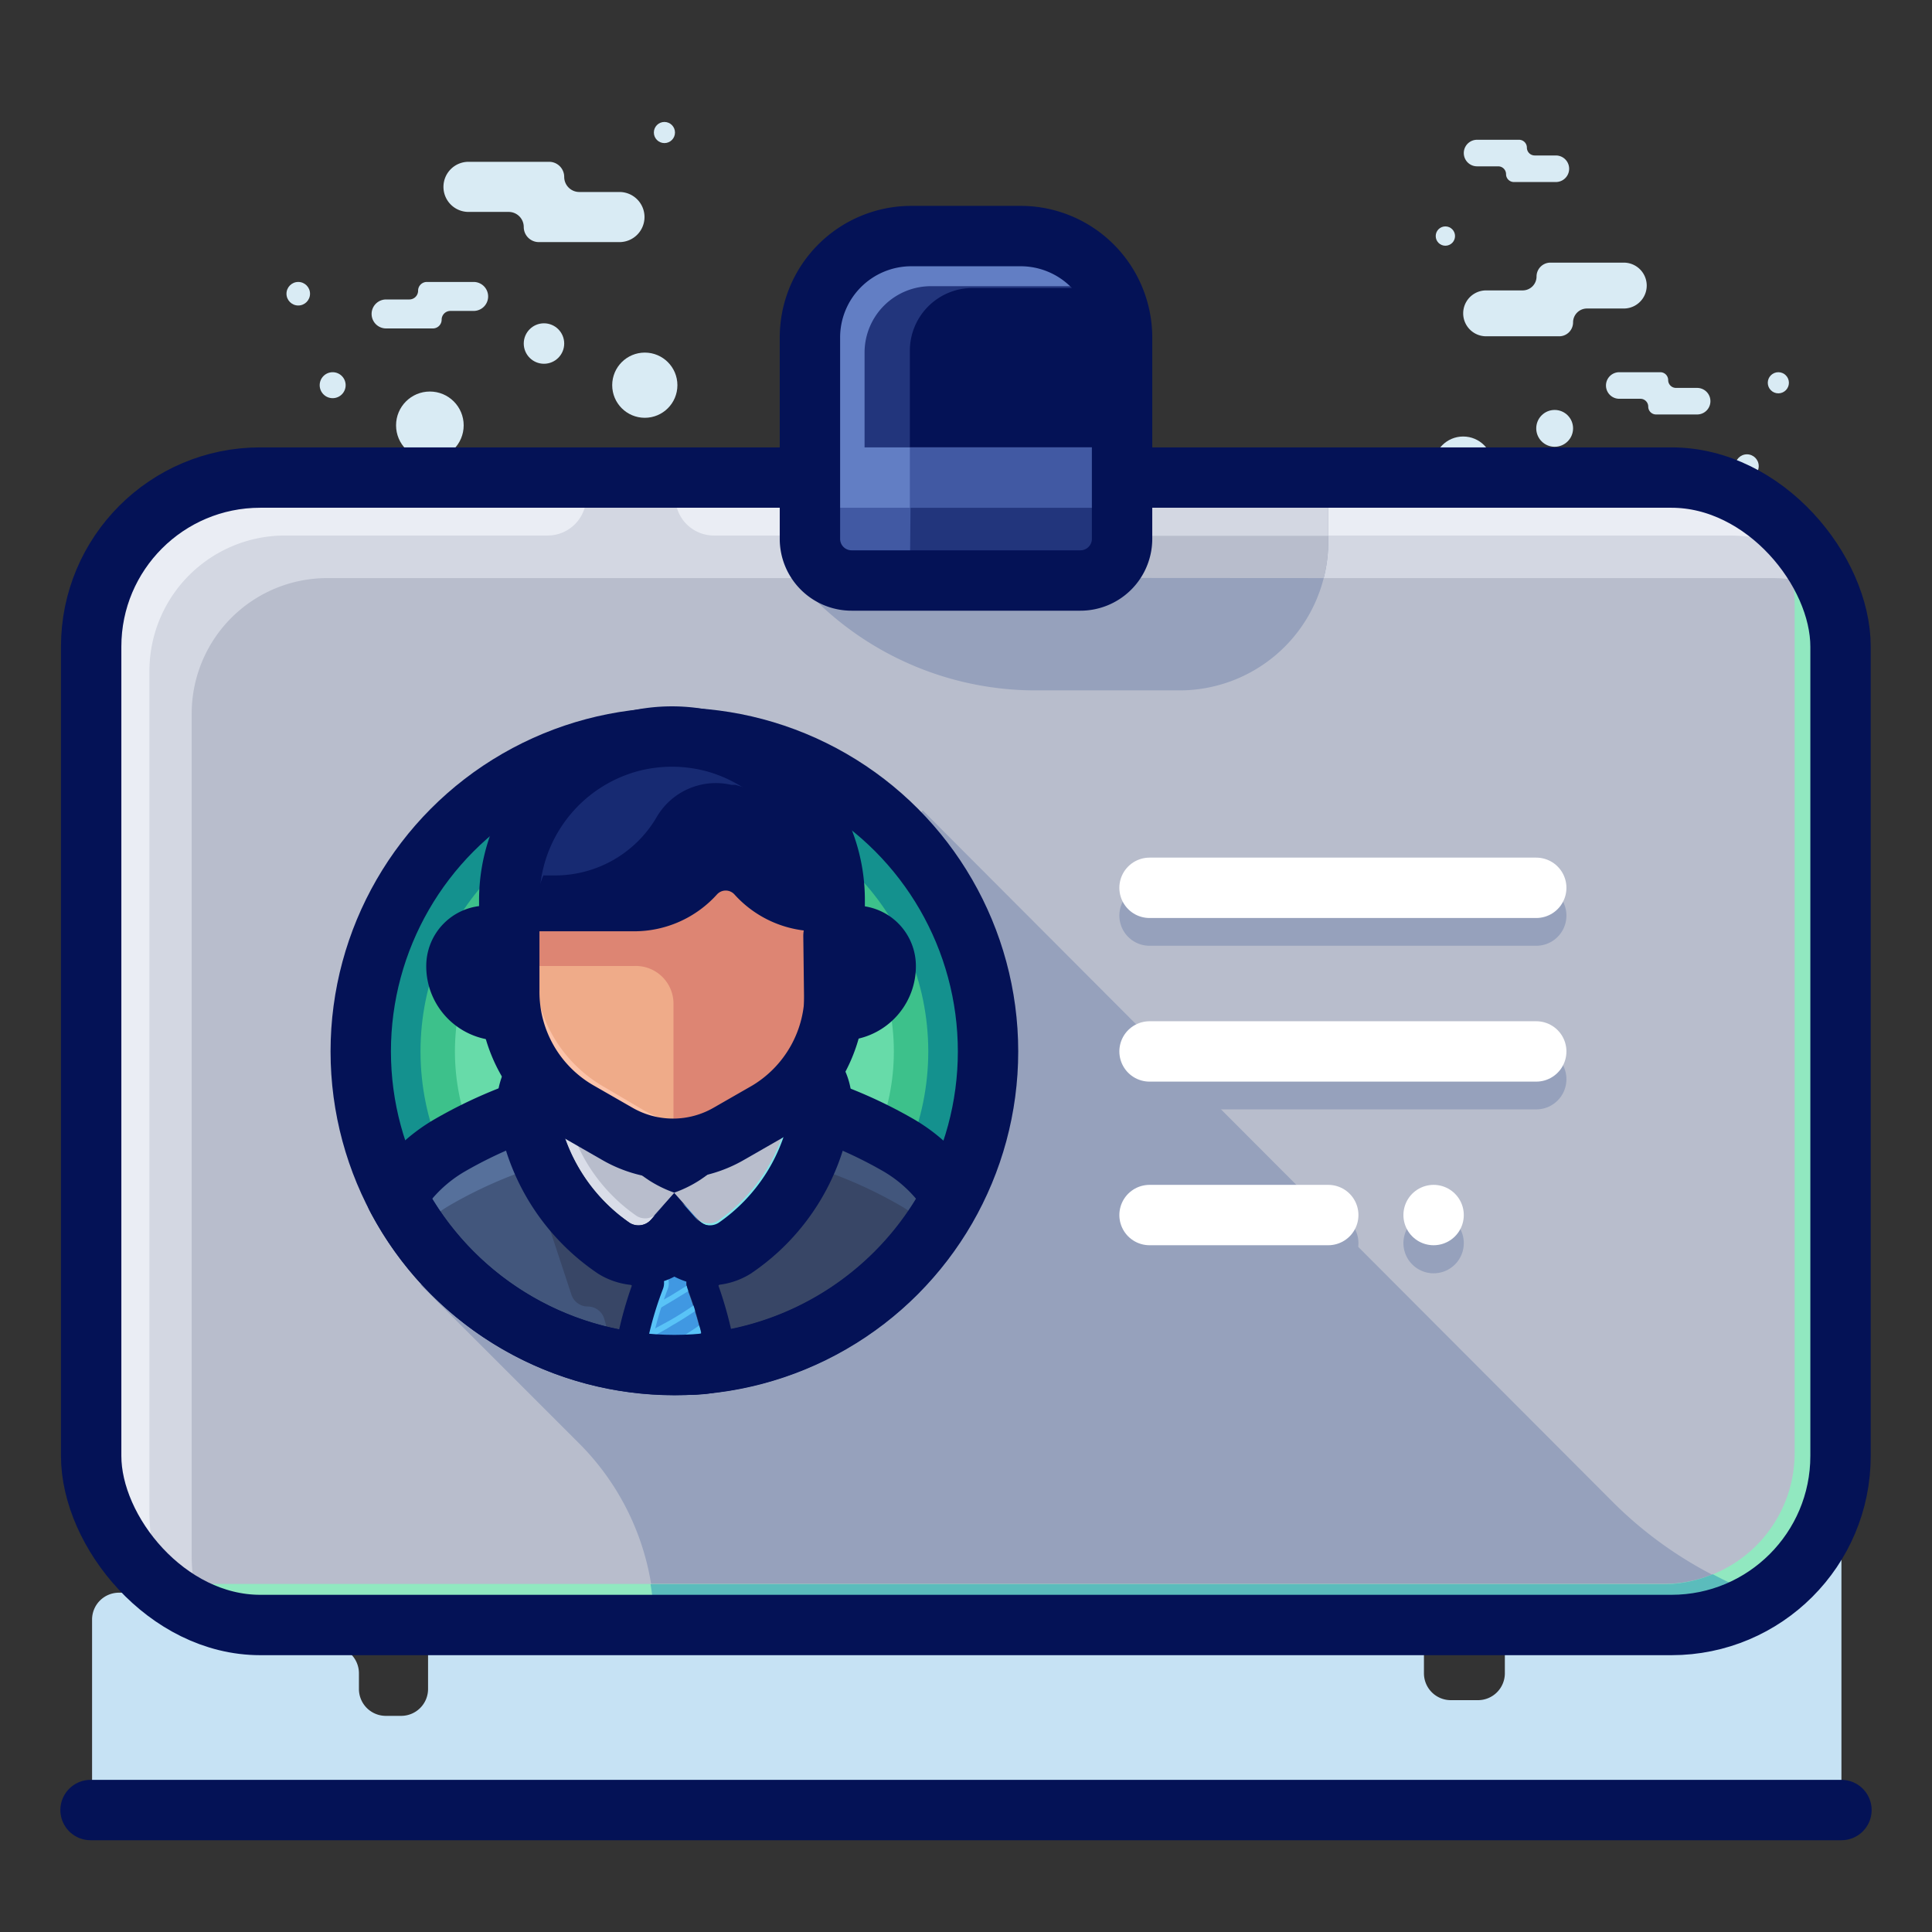<svg id="Layer_1" data-name="Layer 1" xmlns="http://www.w3.org/2000/svg" viewBox="0 0 64 64"><rect x="0" y="0" width="64" height="64" fill="#333333" stroke="none"/><defs><style>.cls-1{fill:#d9ebf4;}.cls-2{fill:#c6e2f4;}.cls-27,.cls-3,.cls-6{fill:none;stroke-linecap:round;stroke-width:2px;}.cls-3{stroke:#041256;}.cls-27,.cls-3{stroke-linejoin:round;}.cls-4{fill:#b8bdcc;}.cls-5{fill:#96a1bc;}.cls-6{stroke:#96a1bc;stroke-miterlimit:10;}.cls-7{fill:#91e8c0;}.cls-8{fill:#5bbcbc;}.cls-9{fill:#d3d7e2;}.cls-10{fill:#eaedf4;}.cls-11{fill:#14918e;}.cls-12{fill:#3dc18b;}.cls-13{fill:#67dba9;}.cls-14{fill:#42567c;}.cls-15{fill:#56709b;}.cls-16{fill:#384666;}.cls-17{fill:#4098e2;}.cls-18{fill:#59c3f7;}.cls-19{fill:#041256;}.cls-20{fill:#a7aec1;}.cls-21{fill:#d9dde8;}.cls-22{fill:#83e7ea;}.cls-23{fill:#efab89;}.cls-24{fill:#fcc3a9;}.cls-25{fill:#dd8573;}.cls-26{fill:#172a72;}.cls-27{stroke:#fff;}.cls-28{fill:#22357c;}.cls-29{fill:#627ec4;}.cls-30{fill:#4159a3;}</style></defs><title>id, identification, card, business, employee</title><path class="cls-1" d="M51.66,11.14H49.23a.76.76,0,0,1,0-1.52h1.21a.46.46,0,0,0,.46-.46.46.46,0,0,1,.46-.46h2.43a.76.76,0,1,1,0,1.52H52.57a.46.46,0,0,0-.46.46A.46.46,0,0,1,51.66,11.14Z"/><path class="cls-1" d="M53.63,12.33H55a.26.26,0,0,1,.26.26.26.26,0,0,0,.26.26h.7a.44.44,0,0,1,0,.88H54.86a.26.26,0,0,1-.26-.26.26.26,0,0,0-.26-.26h-.7a.44.44,0,1,1,0-.88Z"/><path class="cls-1" d="M48.91,4.63h1.41a.26.26,0,0,1,.26.26.26.26,0,0,0,.26.26h.7a.44.44,0,0,1,0,.88H50.15a.26.26,0,0,1-.26-.26.26.26,0,0,0-.26-.26h-.7a.44.44,0,0,1,0-.88Z"/><circle class="cls-1" cx="51.51" cy="19.24" r="0.63"/><circle class="cls-1" cx="51.5" cy="14.19" r="0.61"/><circle class="cls-1" cx="48.47" cy="15.44" r="0.98"/><circle class="cls-1" cx="47.88" cy="7.82" r="0.32"/><circle class="cls-1" cx="57.87" cy="15.44" r="0.39"/><circle class="cls-1" cx="54.95" cy="16.65" r="1.02"/><circle class="cls-1" cx="58.91" cy="12.68" r="0.35"/><path class="cls-1" d="M18.69,5.86h0a.5.5,0,0,0-.5-.5H15.52a.83.83,0,0,0-.83.83h0a.83.83,0,0,0,.83.83h1.33a.5.5,0,0,1,.5.5h0a.5.5,0,0,0,.5.5h2.67a.83.83,0,0,0,.83-.83h0a.83.83,0,0,0-.83-.83H19.19A.5.5,0,0,1,18.69,5.86Z"/><path class="cls-1" d="M13.85,9.63h0a.29.29,0,0,1,.29-.29h1.55a.48.48,0,0,1,.48.48h0a.48.48,0,0,1-.48.48h-.77a.29.29,0,0,0-.29.29h0a.29.29,0,0,1-.29.29H12.79a.48.48,0,0,1-.48-.48h0a.48.48,0,0,1,.48-.48h.77A.29.29,0,0,0,13.85,9.63Z"/><circle class="cls-1" cx="17.15" cy="17.54" r="0.7"/><circle class="cls-1" cx="18.02" cy="11.38" r="0.67"/><circle class="cls-1" cx="21.36" cy="12.76" r="1.08"/><circle class="cls-1" cx="22.01" cy="4.39" r="0.35"/><circle class="cls-1" cx="11.02" cy="12.76" r="0.43"/><circle class="cls-1" cx="14.24" cy="14.09" r="1.12"/><circle class="cls-1" cx="9.88" cy="9.73" r="0.39"/><path class="cls-2" d="M61,60V32.68a.89.89,0,0,0-.89-.89h-.93a.89.89,0,0,0-.89.89V35a.89.89,0,0,1-.89.89h-3a.89.89,0,0,0-.89.89V47.11a.89.89,0,0,1-.89.89H50.74a.89.89,0,0,0-.89.89v6.54a.89.89,0,0,1-.89.89h-.9a.89.89,0,0,1-.89-.89V54.3a.89.89,0,0,0-.89-.89h-.81a.89.89,0,0,1-.89-.89V51a.89.89,0,0,0-.89-.89H38.9A.89.89,0,0,1,38,49.2v-.91a.89.89,0,0,0-.89-.89H21.71a.89.89,0,0,0-.63.26l-4.14,4.14a.89.89,0,0,1-.63.26H15.07a.89.89,0,0,0-.89.89v3a.89.89,0,0,1-.89.89h-.51a.89.89,0,0,1-.89-.89v-.52a.89.89,0,0,0-.89-.89h-.65a.89.89,0,0,1-.89-.89.89.89,0,0,0-.89-.89H3.94a.89.89,0,0,0-.89.89V60Z"/><line class="cls-3" x1="61" y1="59.96" x2="3" y2="59.96"/><rect class="cls-4" x="3.02" y="15.82" width="57.95" height="38.01" rx="5.6" ry="5.6"/><path class="cls-5" d="M55.37,53.84a5.57,5.57,0,0,0,3.08-.93h0a13.34,13.34,0,0,1-5-3.13L30.57,26.85,13.93,42.56l5.25,5.25a8.52,8.52,0,0,1,2.5,6h33.7Z"/><line class="cls-6" x1="38.08" y1="30.33" x2="50.89" y2="30.33"/><line class="cls-6" x1="38.08" y1="35.75" x2="50.89" y2="35.75"/><line class="cls-6" x1="38.08" y1="41.18" x2="44" y2="41.18"/><line class="cls-6" x1="47.49" y1="41.18" x2="47.49" y2="41.18"/><path class="cls-7" d="M58.28,16.64a5.57,5.57,0,0,1,1.17,3.42V48.13a4.34,4.34,0,0,1-4.34,4.34H7.1a5.57,5.57,0,0,1-2.91-.82,5.59,5.59,0,0,0,4.43,2.18H55.37a5.6,5.6,0,0,0,5.6-5.6V21.43A5.59,5.59,0,0,0,58.28,16.64Z"/><path class="cls-8" d="M56.3,53.75a5.56,5.56,0,0,0,.7-.16h0a5.57,5.57,0,0,0,.7-.27l.11-.05a5.63,5.63,0,0,0,.64-.36,13.32,13.32,0,0,1-1.71-.76,4.32,4.32,0,0,1-1.64.33H21.55a8.51,8.51,0,0,1,.12,1.36h33.7a5.59,5.59,0,0,0,.75-.06Z"/><path class="cls-9" d="M6.35,51.56V23.64a4.49,4.49,0,0,1,4.49-4.49H58.7a5.58,5.58,0,0,1,1.93.35,5.6,5.6,0,0,0-5.25-3.67H8.63A5.6,5.6,0,0,0,3,21.43V48.23A5.6,5.6,0,0,0,6.7,53.49,5.58,5.58,0,0,1,6.35,51.56Z"/><path class="cls-10" d="M19.42,15.82H8.63A5.6,5.6,0,0,0,3,21.43V48.23A5.58,5.58,0,0,0,5.76,53a5.54,5.54,0,0,1-.81-2.87V22.23a4.49,4.49,0,0,1,4.49-4.49h8.7a1.28,1.28,0,0,0,1.28-1.28Z"/><path class="cls-10" d="M55.37,15.82h-33v.64a1.28,1.28,0,0,0,1.28,1.28H57.29a5.54,5.54,0,0,1,2.87.81A5.58,5.58,0,0,0,55.37,15.82Z"/><path class="cls-5" d="M37,15.82,27,19.87a10.4,10.4,0,0,0,7.35,3h4.77A4.93,4.93,0,0,0,44,18V15.82Z"/><path class="cls-4" d="M43.85,19.15A4.9,4.9,0,0,0,44,18V15.82H37l-8.29,3.32Z"/><polygon class="cls-9" points="44 17.75 44 15.82 37.04 15.82 32.25 17.75 44 17.75"/><circle class="cls-11" cx="22.34" cy="34.83" r="10.39"/><circle class="cls-12" cx="22.34" cy="34.83" r="8.41"/><circle class="cls-13" cx="22.34" cy="34.83" r="7.27"/><path class="cls-14" d="M29.77,37.94a14.87,14.87,0,0,0-14.87,0,5.15,5.15,0,0,0-1.77,1.7,10.38,10.38,0,0,0,18.4,0A5.15,5.15,0,0,0,29.77,37.94Z"/><path class="cls-15" d="M14.91,39.92a14.87,14.87,0,0,1,14.87,0,5,5,0,0,1,1.08.85,10.41,10.41,0,0,0,.69-1.12,5.15,5.15,0,0,0-1.77-1.7,14.87,14.87,0,0,0-14.87,0,5.15,5.15,0,0,0-1.77,1.7,10.4,10.4,0,0,0,.69,1.12A5,5,0,0,1,14.91,39.92Z"/><path class="cls-16" d="M29.77,37.94a14.86,14.86,0,0,0-9.59-1.83l-2.9,1.78,1.65,5a.57.57,0,0,0,.54.39.57.57,0,0,1,.55.42l.18.63h-2a10.38,10.38,0,0,0,13.33-4.71A5.15,5.15,0,0,0,29.77,37.94Z"/><path class="cls-14" d="M28.44,37.27l-.77-.32-.32-.12q-.45-.16-.91-.29l-.17-.05c-.38-.1-.77-.2-1.16-.27h0c-.37-.07-.74-.12-1.11-.16l-.18,0c-.35,0-.71-.06-1.06-.07h-.1a14.93,14.93,0,0,0-2.42.15h0l-2.9,1.78.27.82a14.87,14.87,0,0,1,12.22,1.2,5,5,0,0,1,1.08.85h0a10.4,10.4,0,0,0,.69-1.12,5.15,5.15,0,0,0-1.77-1.7c-.34-.19-.68-.37-1-.53Z"/><path class="cls-3" d="M29.77,37.94a14.87,14.87,0,0,0-14.87,0,5.15,5.15,0,0,0-1.77,1.7,10.38,10.38,0,0,0,18.4,0A5.15,5.15,0,0,0,29.77,37.94Z"/><path class="cls-17" d="M21.26,45.22h2.16a11.43,11.43,0,0,0-.65-2.51.54.54,0,0,1,.12-.58,1.5,1.5,0,0,0,.39-1,1.52,1.52,0,0,0-.95-1.41,1.52,1.52,0,0,0-.95,1.41,1.5,1.5,0,0,0,.39,1,.54.54,0,0,1,.12.58A11.43,11.43,0,0,0,21.26,45.22Z"/><path class="cls-18" d="M22,42.13a1.51,1.51,0,0,1,.43-2.36l-.13-.06a1.52,1.52,0,0,0-.95,1.41,1.5,1.5,0,0,0,.39,1,.54.54,0,0,1,.12.58,11.43,11.43,0,0,0-.65,2.51h.26a11.43,11.43,0,0,1,.65-2.51A.54.54,0,0,0,22,42.13Z"/><path class="cls-18" d="M22.16,42.11l-.28.16a.55.55,0,0,1,.06.2l.33-.18c.34-.19.64-.39.91-.58a1.48,1.48,0,0,0,.1-.32A12.31,12.31,0,0,1,22.16,42.11Z"/><path class="cls-18" d="M22.26,43.1l.54-.33,0-.06a.49.49,0,0,1,0-.15l-.58.36-.41.23-.09.27Z"/><path class="cls-18" d="M22.26,43.91c.28-.16.53-.32.77-.48L23,43.23c-.24.16-.51.34-.81.51l-.68.37-.06.26C21.68,44.23,22,44.08,22.26,43.91Z"/><path class="cls-18" d="M23.16,43.91c-.29.2-.63.42-1,.64s-.59.33-.86.46l0,.21h.07c.29-.14.6-.3.93-.49s.67-.41.95-.6Z"/><path class="cls-18" d="M22.79,45.22l.56-.38,0-.22c-.25.19-.56.4-.91.61Z"/><path class="cls-19" d="M22.34,39.71a1.52,1.52,0,0,1,.95,1.41,1.5,1.5,0,0,1-.39,1,.54.54,0,0,0-.12.58,11.34,11.34,0,0,1,.64,2.46c-.34,0-.68.05-1,.05h-.1c-.34,0-.68,0-1-.05a11.34,11.34,0,0,1,.64-2.46.54.54,0,0,0-.12-.58,1.5,1.5,0,0,1-.39-1,1.52,1.52,0,0,1,.95-1.41m0-1a1,1,0,0,0-.38.07,2.51,2.51,0,0,0-1.09,3.81,13,13,0,0,0-.6,2.41,1,1,0,0,0,.89,1.15c.35,0,.73.06,1.12.06h.11c.39,0,.77,0,1.12-.06A1,1,0,0,0,24.4,45a13,13,0,0,0-.6-2.41,2.51,2.51,0,0,0-1.09-3.81,1,1,0,0,0-.38-.07Z"/><path class="cls-19" d="M19.67,36a4,4,0,0,0,2.67,3.51A4,4,0,0,0,25,36,12.84,12.84,0,0,0,19.67,36Z"/><ellipse class="cls-19" cx="22.34" cy="36.26" rx="3.31" ry="1.48"/><path class="cls-20" d="M22.34,34.47c-1.83,0-3.31.66-3.31,1.48l.65.12c0-.65,1.2-1.18,2.66-1.18S25,35.42,25,36.07l.64-.12C25.65,35.14,24.17,34.47,22.34,34.47Z"/><path class="cls-4" d="M19.67,36v-.49a.23.23,0,0,0-.4-.15l-.65.75a.63.63,0,0,0-.15.53,5.71,5.71,0,0,0,2.4,3.84.55.55,0,0,0,.7-.1l.77-.87A4,4,0,0,1,19.67,36Z"/><path class="cls-21" d="M21.09,40.28a5.71,5.71,0,0,1-2.4-3.84.63.63,0,0,1,.15-.53l.5-.58-.08.06-.65.75a.63.63,0,0,0-.15.53,5.71,5.71,0,0,0,2.4,3.84.55.55,0,0,0,.7-.1l.14-.16A.54.54,0,0,1,21.09,40.28Z"/><path class="cls-4" d="M25,36v-.49a.23.23,0,0,1,.4-.15l.65.75a.63.63,0,0,1,.15.53,5.71,5.71,0,0,1-2.4,3.84.55.55,0,0,1-.7-.1l-.77-.87A4,4,0,0,0,25,36Z"/><path class="cls-22" d="M26.06,36.14l-.65-.75,0,0,.61.69a.63.63,0,0,1,.15.53,5.71,5.71,0,0,1-2.4,3.84.54.54,0,0,1-.66-.08l.06.06a.55.55,0,0,0,.7.1,5.71,5.71,0,0,0,2.4-3.84A.63.63,0,0,0,26.06,36.14Z"/><path class="cls-19" d="M22.34,34.47a4.45,4.45,0,0,1,3.06.92h0l.65.75a.63.63,0,0,1,.15.53,5.71,5.71,0,0,1-2.4,3.84.54.54,0,0,1-.29.08.55.55,0,0,1-.41-.18l-.77-.87-.77.87a.55.55,0,0,1-.41.18.54.54,0,0,1-.29-.08,5.71,5.71,0,0,1-2.4-3.84.63.63,0,0,1,.15-.53l.65-.75h0a4.45,4.45,0,0,1,3.06-.92m0-2A6.33,6.33,0,0,0,17.87,34l-.12.12-.64.73A2.62,2.62,0,0,0,16.5,37a7.7,7.7,0,0,0,3.31,5.19,2.55,2.55,0,0,0,2.53.1,2.55,2.55,0,0,0,2.53-.1A7.7,7.7,0,0,0,28.18,37a2.62,2.62,0,0,0-.61-2.19l-.65-.75-.09-.1a6.27,6.27,0,0,0-4.48-1.51Z"/><circle class="cls-3" cx="22.34" cy="34.83" r="10.39"/><path class="cls-23" d="M27.65,32.82v-3a5.42,5.42,0,0,0-4-5.24h0a5.42,5.42,0,0,0-2.78,0h0a5.42,5.42,0,0,0-4,5.24v3a4.57,4.57,0,0,0,2.29,4l1.29.74a3.69,3.69,0,0,0,3.69,0l1.29-.74A4.57,4.57,0,0,0,27.65,32.82Z"/><path class="cls-24" d="M26.3,36,25,36.77a3.69,3.69,0,0,1-3.69,0L20,36a4.57,4.57,0,0,1-2.29-4v-3a5.41,5.41,0,0,1,1.59-3.82,5.41,5.41,0,0,0-2.53,4.57v3a4.57,4.57,0,0,0,2.29,4l1.29.74a3.69,3.69,0,0,0,3.69,0l1.29-.74a4.56,4.56,0,0,0,1-.81Z"/><path class="cls-25" d="M27.63,30.86a5.41,5.41,0,0,0-2.9-4.61h0L24.27,26a4.68,4.68,0,0,0-.66-.23,5.43,5.43,0,0,0-4.89,1.09,5.63,5.63,0,0,0-1.92,4.34V32H21a1.25,1.25,0,0,1,1.31,1.22V38a3.68,3.68,0,0,0,1.73-.49l1.29-.74a4.57,4.57,0,0,0,2.29-4v-2Z"/><path class="cls-19" d="M24.73,25.07h0l-.46-.22a4.68,4.68,0,0,0-.66-.23,5.43,5.43,0,0,0-4.89,1.09,5.63,5.63,0,0,0-1.92,4.34v.8H21a3.69,3.69,0,0,0,2.75-1.22.39.39,0,0,1,.58,0,3.69,3.69,0,0,0,2.75,1.22h.56v-1A5.41,5.41,0,0,0,24.73,25.07Z"/><path class="cls-26" d="M24.73,25.07h0l-.46-.22a4.68,4.68,0,0,0-.66-.23,5.42,5.42,0,0,0-2-.14h0a5.13,5.13,0,0,0-1.56.43l-.26.14a5.4,5.4,0,0,0-.48.27l-.29.21c-.12.09-.25.19-.36.29l-.28.28-.28.31-.26.34-.21.32c-.08.13-.16.26-.23.4s-.09.21-.14.31-.13.3-.18.46,0,.19-.07.28a5.34,5.34,0,0,0-.12.54h0a5.42,5.42,0,0,0-.07.82v1h.77A5.44,5.44,0,0,1,18,29h.39a3.9,3.9,0,0,0,3.35-1.91A2.27,2.27,0,0,1,24.23,26l.13,0a4.67,4.67,0,0,1,.66.23l.46.22h0a5.45,5.45,0,0,1,1.86,1.61A5.43,5.43,0,0,0,24.73,25.07Z"/><path class="cls-3" d="M27.65,32.82v-3a5.42,5.42,0,0,0-4-5.24h0a5.42,5.42,0,0,0-2.78,0h0a5.42,5.42,0,0,0-4,5.24v3a4.57,4.57,0,0,0,2.29,4l1.29.74a3.69,3.69,0,0,0,3.69,0l1.29-.74A4.57,4.57,0,0,0,27.65,32.82Z"/><path class="cls-23" d="M16.81,33.47h-.23A1.46,1.46,0,0,1,15.12,32h0a1,1,0,0,1,1-1h.73Z"/><path class="cls-3" d="M16.81,33.47h-.23A1.46,1.46,0,0,1,15.12,32h0a1,1,0,0,1,1-1h.73Z"/><path class="cls-23" d="M27.64,33.47h.23A1.46,1.46,0,0,0,29.34,32h0a1,1,0,0,0-1-1h-.73Z"/><path class="cls-3" d="M27.64,33.47h.23A1.46,1.46,0,0,0,29.34,32h0a1,1,0,0,0-1-1h-.73Z"/><rect class="cls-3" x="3.02" y="15.82" width="57.95" height="38.01" rx="5.6" ry="5.6"/><line class="cls-27" x1="38.08" y1="29.41" x2="50.89" y2="29.41"/><line class="cls-27" x1="38.08" y1="34.83" x2="50.89" y2="34.83"/><line class="cls-27" x1="38.08" y1="40.25" x2="44" y2="40.25"/><line class="cls-27" x1="47.49" y1="40.25" x2="47.49" y2="40.25"/><path class="cls-28" d="M30.19,7.82h3.62a3.36,3.36,0,0,1,3.36,3.36v6.67a1.38,1.38,0,0,1-1.38,1.38H28.21a1.38,1.38,0,0,1-1.38-1.38V11.18A3.36,3.36,0,0,1,30.19,7.82Z"/><path class="cls-19" d="M32.22,9.54a2.08,2.08,0,0,0-2.08,2.08v7.61h5.65a1.38,1.38,0,0,0,1.38-1.38V11.18a3.33,3.33,0,0,0-.45-1.64Z"/><path class="cls-29" d="M28.64,11.68a2.2,2.2,0,0,1,2.2-2.2h4.78a3.34,3.34,0,0,1,1.19.23,3.35,3.35,0,0,0-3-1.88H30.19a3.36,3.36,0,0,0-3.36,3.36v6.67a1.38,1.38,0,0,0,1.38,1.38h.43Z"/><path class="cls-30" d="M26.83,15.82v2a1.38,1.38,0,0,0,1.38,1.38h7.59a1.38,1.38,0,0,0,1.38-1.38v-2Z"/><path class="cls-28" d="M30.14,19.24h5.65a1.38,1.38,0,0,0,1.38-1.38v-2h-7Z"/><rect class="cls-29" x="26.83" y="14.82" width="10.34" height="2"/><rect class="cls-30" x="30.14" y="14.82" width="7.03" height="2"/><path class="cls-3" d="M30.19,7.82h3.62a3.36,3.36,0,0,1,3.36,3.36v6.67a1.38,1.38,0,0,1-1.38,1.38H28.21a1.38,1.38,0,0,1-1.38-1.38V11.18A3.36,3.36,0,0,1,30.19,7.82Z"/></svg>
